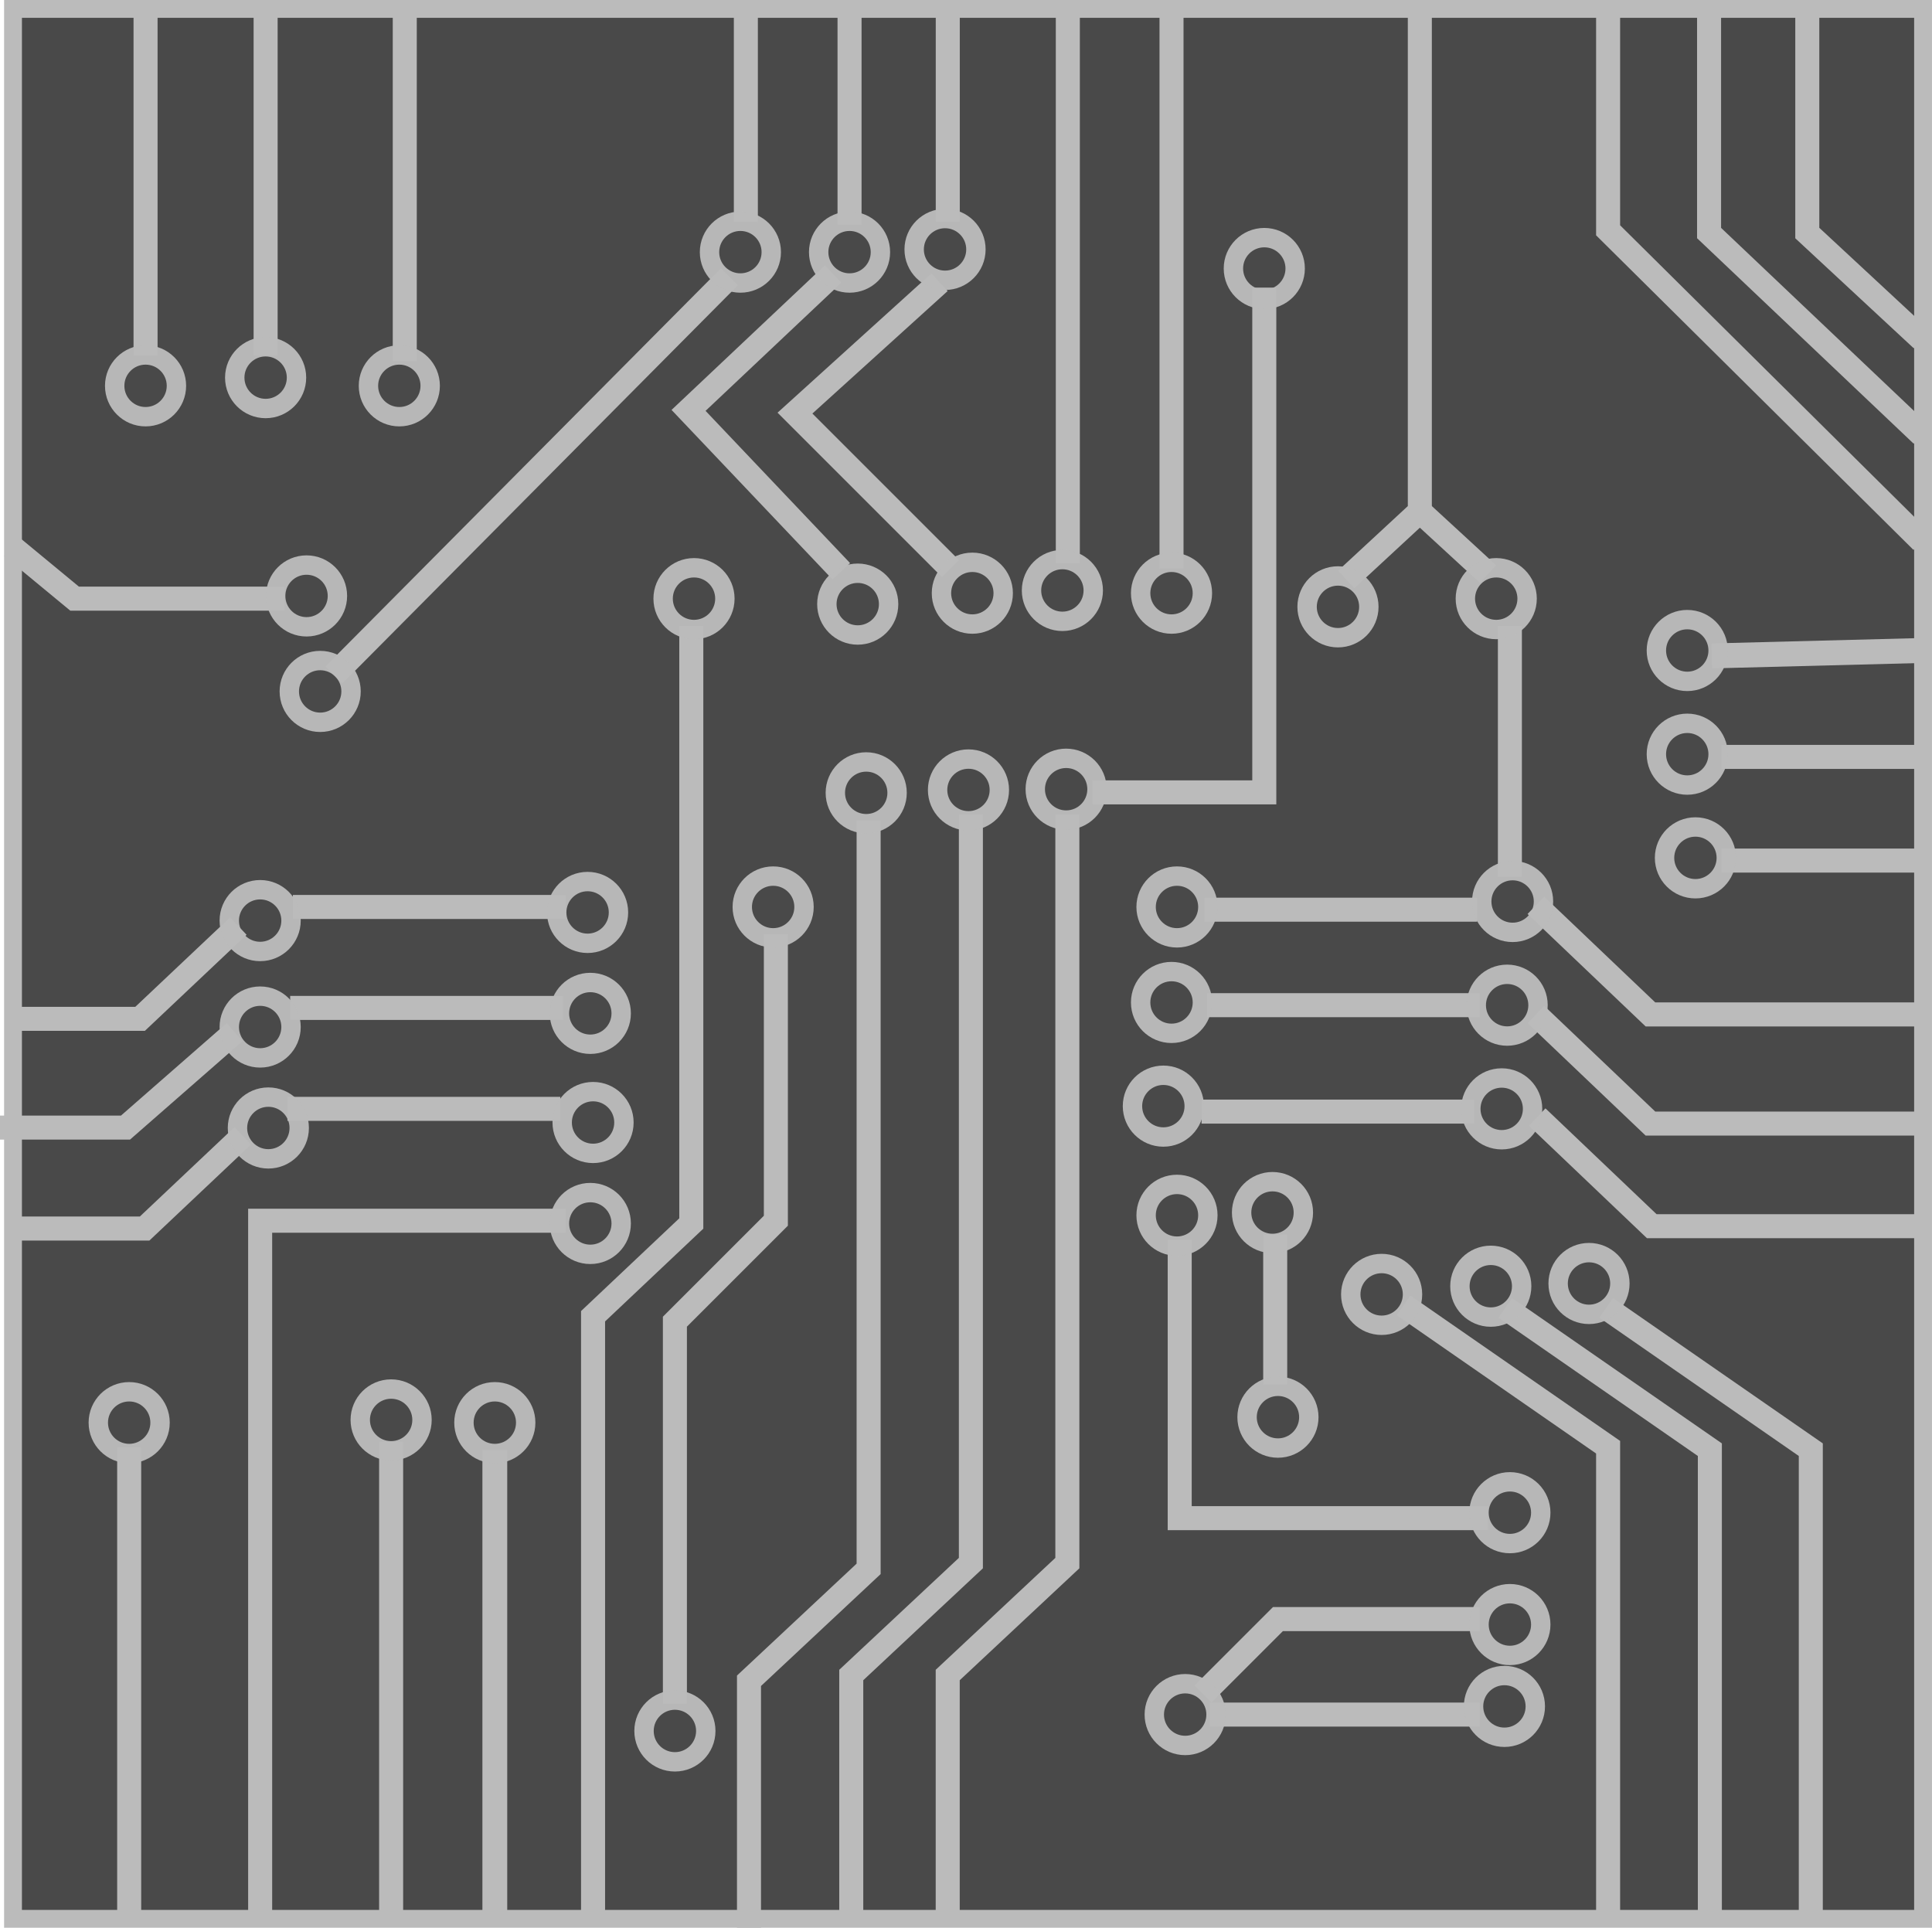 <?xml version="1.0" encoding="UTF-8" standalone="no"?>
<!-- Created with Inkscape (http://www.inkscape.org/) -->

<svg
   xmlns:dc="http://purl.org/dc/elements/1.1/"
   xmlns:cc="http://creativecommons.org/ns#"
   xmlns:rdf="http://www.w3.org/1999/02/22-rdf-syntax-ns#"
   xmlns:svg="http://www.w3.org/2000/svg"
   xmlns="http://www.w3.org/2000/svg"
   xmlns:sodipodi="http://sodipodi.sourceforge.net/DTD/sodipodi-0.dtd"
   xmlns:inkscape="http://www.inkscape.org/namespaces/inkscape"
   width="93.668mm"
   height="93.469mm"
   viewBox="0 0 93.668 93.469"
   version="1.1"
   id="svg7263"
   inkscape:version="0.92.1 r15371"
   sodipodi:docname="circuitboard.svg">
  <defs
     id="defs7257" />
  <sodipodi:namedview
     id="base"
     pagecolor="#ffffff"
     bordercolor="#666666"
     borderopacity="1.0"
     inkscape:pageopacity="0.0"
     inkscape:pageshadow="2"
     inkscape:zoom="2"
     inkscape:cx="188.47707"
     inkscape:cy="165.8483"
     inkscape:document-units="mm"
     inkscape:current-layer="layer1"
     showgrid="false"
     showguides="false"
     inkscape:window-width="1920"
     inkscape:window-height="1001"
     inkscape:window-x="-9"
     inkscape:window-y="-9"
     inkscape:window-maximized="1" />
  <g
     inkscape:label="Layer 1"
     inkscape:groupmode="layer"
     id="layer1"
     transform="translate(-60.412,-105.123)">
    <path
       style="fill:#494949;fill-opacity:1;stroke:#bbbbbb;stroke-width:0.865;stroke-linecap:butt;stroke-linejoin:miter;stroke-miterlimit:4;stroke-dasharray:none;stroke-opacity:1"
       d="m 61.043,105.555 v 92.604 h 92.604 v -92.604 z"
       id="path7842"
       inkscape:connector-curvature="0" />
    <path
       style="fill:none;stroke:#bbbbbb;stroke-width:1.165;stroke-linecap:butt;stroke-linejoin:miter;stroke-miterlimit:4;stroke-dasharray:none;stroke-opacity:1"
       d="m 96.725,198.591 v -11.974 l 5.8,-5.426 v -36.295"
       id="path7819"
       inkscape:connector-curvature="0" />
    <path
       style="fill:none;stroke:#bbbbbb;stroke-width:1.165;stroke-linecap:butt;stroke-linejoin:miter;stroke-miterlimit:4;stroke-dasharray:none;stroke-opacity:1"
       d="m 101.683,198.311 v -11.974 l 5.8,-5.426 v -36.295"
       id="path7819-0"
       inkscape:connector-curvature="0" />
    <path
       style="fill:none;stroke:#bbbbbb;stroke-width:1.165;stroke-linecap:butt;stroke-linejoin:miter;stroke-miterlimit:4;stroke-dasharray:none;stroke-opacity:1"
       d="m 106.36,198.311 v -11.974 l 5.8,-5.426 v -36.295"
       id="path7819-1"
       inkscape:connector-curvature="0" />
    <circle
       style="opacity:0.963;fill:none;fill-opacity:1;stroke:#bbbbbb;stroke-width:0.94;stroke-miterlimit:4;stroke-dasharray:none;stroke-opacity:1"
       id="path7850"
       cx="112.101"
       cy="143.388"
       r="1.497" />
    <circle
       style="opacity:0.963;fill:none;fill-opacity:1;stroke:#bbbbbb;stroke-width:0.94;stroke-miterlimit:4;stroke-dasharray:none;stroke-opacity:1"
       id="path7850-8"
       cx="107.366"
       cy="143.424"
       r="1.497" />
    <circle
       style="opacity:0.963;fill:none;fill-opacity:1;stroke:#bbbbbb;stroke-width:0.94;stroke-miterlimit:4;stroke-dasharray:none;stroke-opacity:1"
       id="path7850-1"
       cx="102.408"
       cy="143.564"
       r="1.497" />
    <path
       style="fill:none;stroke:#bbbbbb;stroke-width:1.165;stroke-linecap:butt;stroke-linejoin:miter;stroke-miterlimit:4;stroke-dasharray:none;stroke-opacity:1"
       d="m 93.133,187.727 v -18.521 l 4.895,-4.895 v -13.891"
       id="path7873"
       inkscape:connector-curvature="0" />
    <path
       style="fill:none;stroke:#bbbbbb;stroke-width:1.165;stroke-linecap:butt;stroke-linejoin:miter;stroke-miterlimit:4;stroke-dasharray:none;stroke-opacity:1"
       d="m 89.165,198.178 v -29.236 l 4.763,-4.498 v -28.972"
       id="path7875"
       inkscape:connector-curvature="0"
       sodipodi:nodetypes="cccc" />
    <path
       style="fill:none;stroke:#bbbbbb;stroke-width:1.165;stroke-linecap:butt;stroke-linejoin:miter;stroke-miterlimit:4;stroke-dasharray:none;stroke-opacity:1"
       d="m 121.708,119.068 v 24.474 h -8.334"
       id="path7877"
       inkscape:connector-curvature="0" />
    <path
       style="fill:none;stroke:#bbbbbb;stroke-width:1.165;stroke-linecap:butt;stroke-linejoin:miter;stroke-miterlimit:4;stroke-dasharray:none;stroke-opacity:1"
       d="m 129.249,105.442 v 24.474 l -3.572,3.307"
       id="path7879"
       inkscape:connector-curvature="0" />
    <path
       style="fill:none;stroke:#bbbbbb;stroke-width:1.165;stroke-linecap:butt;stroke-linejoin:miter;stroke-miterlimit:4;stroke-dasharray:none;stroke-opacity:1"
       d="m 129.249,129.916 3.307,3.043"
       id="path7881"
       inkscape:connector-curvature="0" />
    <path
       style="fill:none;stroke:#bbbbbb;stroke-width:1.165;stroke-linecap:butt;stroke-linejoin:miter;stroke-miterlimit:4;stroke-dasharray:none;stroke-opacity:1"
       d="m 153.458,164.576 h -12.965 l -5.556,-5.292"
       id="path7883"
       inkscape:connector-curvature="0" />
    <path
       style="fill:none;stroke:#bbbbbb;stroke-width:1.165;stroke-linecap:butt;stroke-linejoin:miter;stroke-miterlimit:4;stroke-dasharray:none;stroke-opacity:1"
       d="m 153.395,159.601 h -12.965 l -5.556,-5.292"
       id="path7883-4"
       inkscape:connector-curvature="0" />
    <path
       style="fill:none;stroke:#bbbbbb;stroke-width:1.165;stroke-linecap:butt;stroke-linejoin:miter;stroke-miterlimit:4;stroke-dasharray:none;stroke-opacity:1"
       d="m 153.395,154.309 h -12.965 l -5.556,-5.292"
       id="path7883-46"
       inkscape:connector-curvature="0" />
    <path
       style="fill:none;stroke:#bbbbbb;stroke-width:1.165;stroke-linecap:butt;stroke-linejoin:miter;stroke-miterlimit:4;stroke-dasharray:none;stroke-opacity:1"
       d="m 118.798,149.23 h 13.229"
       id="path7906"
       inkscape:connector-curvature="0" />
    <path
       style="fill:none;stroke:#bbbbbb;stroke-width:1.165;stroke-linecap:butt;stroke-linejoin:miter;stroke-miterlimit:4;stroke-dasharray:none;stroke-opacity:1"
       d="m 118.93,153.86 h 13.229"
       id="path7906-5"
       inkscape:connector-curvature="0" />
    <path
       style="fill:none;stroke:#bbbbbb;stroke-width:1.165;stroke-linecap:butt;stroke-linejoin:miter;stroke-miterlimit:4;stroke-dasharray:none;stroke-opacity:1"
       d="m 118.666,159.02 h 13.229"
       id="path7906-7"
       inkscape:connector-curvature="0" />
    <path
       style="fill:none;stroke:#bbbbbb;stroke-width:1.165;stroke-linecap:butt;stroke-linejoin:miter;stroke-miterlimit:4;stroke-dasharray:none;stroke-opacity:1"
       d="m 133.615,135.472 v 12.171"
       id="path7929"
       inkscape:connector-curvature="0" />
    <path
       style="fill:none;stroke:#bbbbbb;stroke-width:1.165;stroke-linecap:butt;stroke-linejoin:miter;stroke-miterlimit:4;stroke-dasharray:none;stroke-opacity:1"
       d="m 138.377,105.442 v 10.848 l 15.214,15.081"
       id="path7931"
       inkscape:connector-curvature="0" />
    <path
       style="fill:none;stroke:#bbbbbb;stroke-width:1.165;stroke-linecap:butt;stroke-linejoin:miter;stroke-miterlimit:4;stroke-dasharray:none;stroke-opacity:1"
       d="m 143.272,105.574 v 10.848 l 10.319,9.79"
       id="path7933"
       inkscape:connector-curvature="0" />
    <path
       style="fill:none;stroke:#bbbbbb;stroke-width:1.165;stroke-linecap:butt;stroke-linejoin:miter;stroke-miterlimit:4;stroke-dasharray:none;stroke-opacity:1"
       d="m 148.034,105.706 v 10.716 l 5.556,5.159"
       id="path7935"
       inkscape:connector-curvature="0" />
    <path
       style="fill:none;stroke:#bbbbbb;stroke-width:1.165;stroke-linecap:butt;stroke-linejoin:miter;stroke-miterlimit:4;stroke-dasharray:none;stroke-opacity:1"
       d="M 79.375,197.781 V 175.027"
       id="path7937"
       inkscape:connector-curvature="0" />
    <path
       style="fill:none;stroke:#bbbbbb;stroke-width:1.204;stroke-linecap:butt;stroke-linejoin:miter;stroke-miterlimit:4;stroke-dasharray:none;stroke-opacity:1"
       d="M 84.402,198.046 V 175.424"
       id="path7939"
       inkscape:connector-curvature="0" />
    <path
       style="fill:none;stroke:#bbbbbb;stroke-width:1.165;stroke-linecap:butt;stroke-linejoin:miter;stroke-miterlimit:4;stroke-dasharray:none;stroke-opacity:1"
       d="M 132.159,188.256 H 119.062"
       id="path7941"
       inkscape:connector-curvature="0" />
    <path
       style="fill:none;stroke:#bbbbbb;stroke-width:1.165;stroke-linecap:butt;stroke-linejoin:miter;stroke-miterlimit:4;stroke-dasharray:none;stroke-opacity:1"
       d="m 132.159,183.626 h -9.79 l -3.638,3.638"
       id="path7943"
       inkscape:connector-curvature="0" />
    <path
       style="fill:none;stroke:#bbbbbb;stroke-width:1.165;stroke-linecap:butt;stroke-linejoin:miter;stroke-miterlimit:4;stroke-dasharray:none;stroke-opacity:1"
       d="m 101.203,132.826 -7.408,-7.805 7.011,-6.615"
       id="path7945"
       inkscape:connector-curvature="0" />
    <path
       style="fill:none;stroke:#bbbbbb;stroke-width:1.165;stroke-linecap:butt;stroke-linejoin:miter;stroke-miterlimit:4;stroke-dasharray:none;stroke-opacity:1"
       d="m 106.495,132.694 -7.541,-7.541 7.011,-6.35"
       id="path7947"
       inkscape:connector-curvature="0" />
    <path
       style="fill:none;stroke:#bbbbbb;stroke-width:1.165;stroke-linecap:butt;stroke-linejoin:miter;stroke-miterlimit:4;stroke-dasharray:none;stroke-opacity:1"
       d="m 96.573,105.706 v 10.186"
       id="path7949"
       inkscape:connector-curvature="0" />
    <path
       style="fill:none;stroke:#bbbbbb;stroke-width:1.165;stroke-linecap:butt;stroke-linejoin:miter;stroke-miterlimit:4;stroke-dasharray:none;stroke-opacity:1"
       d="M 95.779,118.539 76.597,137.853"
       id="path7951"
       inkscape:connector-curvature="0" />
    <path
       style="fill:none;stroke:#bbbbbb;stroke-width:1.165;stroke-linecap:butt;stroke-linejoin:miter;stroke-miterlimit:4;stroke-dasharray:none;stroke-opacity:1"
       d="M 101.6,105.839 V 116.025"
       id="path7953"
       inkscape:connector-curvature="0" />
    <path
       style="fill:none;stroke:#bbbbbb;stroke-width:1.165;stroke-linecap:butt;stroke-linejoin:miter;stroke-miterlimit:4;stroke-dasharray:none;stroke-opacity:1"
       d="m 106.362,105.442 v 10.451"
       id="path7955"
       inkscape:connector-curvature="0" />
    <path
       style="fill:none;stroke:#bbbbbb;stroke-width:1.165;stroke-linecap:butt;stroke-linejoin:miter;stroke-miterlimit:4;stroke-dasharray:none;stroke-opacity:1"
       d="m 112.183,105.309 v 27.12"
       id="path7957"
       inkscape:connector-curvature="0" />
    <path
       style="fill:none;stroke:#bbbbbb;stroke-width:1.165;stroke-linecap:butt;stroke-linejoin:miter;stroke-miterlimit:4;stroke-dasharray:none;stroke-opacity:1"
       d="m 117.21,105.442 v 27.252"
       id="path7959"
       inkscape:connector-curvature="0" />
    <path
       style="fill:none;stroke:#bbbbbb;stroke-width:1.165;stroke-linecap:butt;stroke-linejoin:miter;stroke-miterlimit:4;stroke-dasharray:none;stroke-opacity:1"
       d="m 61.119,154.522 h 6.085 l 4.763,-4.498"
       id="path7961"
       inkscape:connector-curvature="0" />
    <path
       style="fill:none;stroke:#bbbbbb;stroke-width:1.165;stroke-linecap:butt;stroke-linejoin:miter;stroke-miterlimit:4;stroke-dasharray:none;stroke-opacity:1"
       d="m 60.412,159.795 h 6.085 l 5.292,-4.63"
       id="path7961-2"
       inkscape:connector-curvature="0"
       sodipodi:nodetypes="ccc" />
    <path
       style="fill:none;stroke:#bbbbbb;stroke-width:1.165;stroke-linecap:butt;stroke-linejoin:miter;stroke-miterlimit:4;stroke-dasharray:none;stroke-opacity:1"
       d="m 61.338,164.69 h 6.085 l 4.762,-4.498"
       id="path7961-4"
       inkscape:connector-curvature="0" />
    <path
       style="fill:none;stroke:#bbbbbb;stroke-width:1.165;stroke-linecap:butt;stroke-linejoin:miter;stroke-miterlimit:4;stroke-dasharray:none;stroke-opacity:1"
       d="m 138.377,197.914 v -22.622 l -9.922,-6.879"
       id="path7984"
       inkscape:connector-curvature="0" />
    <path
       style="fill:none;stroke:#bbbbbb;stroke-width:1.165;stroke-linecap:butt;stroke-linejoin:miter;stroke-miterlimit:4;stroke-dasharray:none;stroke-opacity:1"
       d="M 143.31,198.034 V 175.412 L 133.388,168.533"
       id="path7984-0"
       inkscape:connector-curvature="0" />
    <path
       style="fill:none;stroke:#bbbbbb;stroke-width:1.165;stroke-linecap:butt;stroke-linejoin:miter;stroke-miterlimit:4;stroke-dasharray:none;stroke-opacity:1"
       d="M 148.204,198.034 V 175.412 L 138.282,168.533"
       id="path7984-2"
       inkscape:connector-curvature="0" />
    <path
       style="fill:none;stroke:#bbbbbb;stroke-width:1.165;stroke-linecap:butt;stroke-linejoin:miter;stroke-miterlimit:4;stroke-dasharray:none;stroke-opacity:1"
       d="m 117.607,165.238 v 13.494 h 14.949"
       id="path8007"
       inkscape:connector-curvature="0" />
    <path
       style="fill:none;stroke:#bbbbbb;stroke-width:1.165;stroke-linecap:butt;stroke-linejoin:miter;stroke-miterlimit:4;stroke-dasharray:none;stroke-opacity:1"
       d="m 122.237,164.973 v 7.276"
       id="path8009"
       inkscape:connector-curvature="0" />
    <path
       style="fill:none;stroke:#bbbbbb;stroke-width:1.165;stroke-linecap:butt;stroke-linejoin:miter;stroke-miterlimit:4;stroke-dasharray:none;stroke-opacity:1"
       d="M 73.025,198.178 V 164.311 H 87.842"
       id="path8011"
       inkscape:connector-curvature="0" />
    <path
       style="fill:none;stroke:#bbbbbb;stroke-width:1.165;stroke-linecap:butt;stroke-linejoin:miter;stroke-miterlimit:4;stroke-dasharray:none;stroke-opacity:1"
       d="M 66.675,198.31 V 175.292"
       id="path8013"
       inkscape:connector-curvature="0" />
    <path
       style="fill:none;stroke:#bbbbbb;stroke-width:1.165;stroke-linecap:butt;stroke-linejoin:miter;stroke-miterlimit:4;stroke-dasharray:none;stroke-opacity:1"
       d="M 87.842,149.098 H 74.612"
       id="path8015"
       inkscape:connector-curvature="0" />
    <path
       style="fill:none;stroke:#bbbbbb;stroke-width:1.165;stroke-linecap:butt;stroke-linejoin:miter;stroke-miterlimit:4;stroke-dasharray:none;stroke-opacity:1"
       d="M 87.709,153.993 H 74.48"
       id="path8015-7"
       inkscape:connector-curvature="0" />
    <path
       style="fill:none;stroke:#bbbbbb;stroke-width:1.165;stroke-linecap:butt;stroke-linejoin:miter;stroke-miterlimit:4;stroke-dasharray:none;stroke-opacity:1"
       d="M 87.577,158.887 H 74.348"
       id="path8015-8"
       inkscape:connector-curvature="0" />
    <path
       style="fill:none;stroke:#bbbbbb;stroke-width:1.165;stroke-linecap:butt;stroke-linejoin:miter;stroke-miterlimit:4;stroke-dasharray:none;stroke-opacity:1"
       d="M 67.469,105.442 V 122.375"
       id="path8038"
       inkscape:connector-curvature="0" />
    <path
       style="fill:none;stroke:#bbbbbb;stroke-width:1.165;stroke-linecap:butt;stroke-linejoin:miter;stroke-miterlimit:4;stroke-dasharray:none;stroke-opacity:1"
       d="M 73.29,105.442 V 122.375"
       id="path8038-7"
       inkscape:connector-curvature="0" />
    <path
       style="fill:none;stroke:#bbbbbb;stroke-width:1.165;stroke-linecap:butt;stroke-linejoin:miter;stroke-miterlimit:4;stroke-dasharray:none;stroke-opacity:1"
       d="m 80.036,105.706 v 16.933"
       id="path8038-0"
       inkscape:connector-curvature="0" />
    <path
       style="fill:none;stroke:#bbbbbb;stroke-width:1.165;stroke-linecap:butt;stroke-linejoin:miter;stroke-miterlimit:4;stroke-dasharray:none;stroke-opacity:1"
       d="m 60.986,131.635 3.043,2.514 h 10.186"
       id="path8061"
       inkscape:connector-curvature="0" />
    <circle
       style="opacity:0.963;fill:none;fill-opacity:1;stroke:#bbbbbb;stroke-width:0.94;stroke-miterlimit:4;stroke-dasharray:none;stroke-opacity:1"
       id="path7850-1-0"
       cx="73.29"
       cy="123.433"
       r="1.497" />
    <circle
       style="opacity:0.963;fill:none;fill-opacity:1;stroke:#bbbbbb;stroke-width:0.94;stroke-miterlimit:4;stroke-dasharray:none;stroke-opacity:1"
       id="path7850-1-6"
       cx="79.772"
       cy="123.83"
       r="1.497" />
    <circle
       style="opacity:0.963;fill:none;fill-opacity:1;stroke:#bbbbbb;stroke-width:0.94;stroke-miterlimit:4;stroke-dasharray:none;stroke-opacity:1"
       id="path7850-1-2"
       cx="67.469"
       cy="123.83"
       r="1.497" />
    <circle
       style="opacity:0.963;fill:none;fill-opacity:1;stroke:#bbbbbb;stroke-width:0.94;stroke-miterlimit:4;stroke-dasharray:none;stroke-opacity:1"
       id="path7850-1-29"
       cx="75.274"
       cy="134.017"
       r="1.497" />
    <circle
       style="opacity:0.963;fill:none;fill-opacity:1;stroke:#bbbbbb;stroke-width:0.94;stroke-miterlimit:4;stroke-dasharray:none;stroke-opacity:1"
       id="path7850-1-61"
       cx="96.308"
       cy="117.348"
       r="1.497" />
    <circle
       style="opacity:0.963;fill:none;fill-opacity:1;stroke:#bbbbbb;stroke-width:0.94;stroke-miterlimit:4;stroke-dasharray:none;stroke-opacity:1"
       id="path7850-1-4"
       cx="101.6"
       cy="117.348"
       r="1.497" />
    <circle
       style="opacity:0.963;fill:none;fill-opacity:1;stroke:#bbbbbb;stroke-width:0.94;stroke-miterlimit:4;stroke-dasharray:none;stroke-opacity:1"
       id="path7850-1-7"
       cx="106.23"
       cy="117.216"
       r="1.497" />
    <circle
       style="opacity:0.963;fill:none;fill-opacity:1;stroke:#bbbbbb;stroke-width:0.94;stroke-miterlimit:4;stroke-dasharray:none;stroke-opacity:1"
       id="path7850-1-9"
       cx="107.553"
       cy="133.884"
       r="1.497" />
    <circle
       style="opacity:0.963;fill:none;fill-opacity:1;stroke:#bbbbbb;stroke-width:0.94;stroke-miterlimit:4;stroke-dasharray:none;stroke-opacity:1"
       id="path7850-1-23"
       cx="101.997"
       cy="134.414"
       r="1.497" />
    <circle
       style="opacity:0.963;fill:none;fill-opacity:1;stroke:#bbbbbb;stroke-width:0.94;stroke-miterlimit:4;stroke-dasharray:none;stroke-opacity:1"
       id="path7850-1-96"
       cx="75.935"
       cy="138.647"
       r="1.497" />
    <circle
       style="opacity:0.963;fill:none;fill-opacity:1;stroke:#bbbbbb;stroke-width:0.94;stroke-miterlimit:4;stroke-dasharray:none;stroke-opacity:1"
       id="path7850-1-79"
       cx="73.025"
       cy="149.759"
       r="1.497" />
    <circle
       style="opacity:0.963;fill:none;fill-opacity:1;stroke:#bbbbbb;stroke-width:0.94;stroke-miterlimit:4;stroke-dasharray:none;stroke-opacity:1"
       id="path7850-1-90"
       cx="73.025"
       cy="154.919"
       r="1.497" />
    <circle
       style="opacity:0.963;fill:none;fill-opacity:1;stroke:#bbbbbb;stroke-width:0.94;stroke-miterlimit:4;stroke-dasharray:none;stroke-opacity:1"
       id="path7850-1-41"
       cx="73.422"
       cy="159.814"
       r="1.497" />
    <circle
       style="opacity:0.963;fill:none;fill-opacity:1;stroke:#bbbbbb;stroke-width:0.94;stroke-miterlimit:4;stroke-dasharray:none;stroke-opacity:1"
       id="path7850-1-47"
       cx="66.675"
       cy="174.101"
       r="1.497" />
    <circle
       style="opacity:0.963;fill:none;fill-opacity:1;stroke:#bbbbbb;stroke-width:0.94;stroke-miterlimit:4;stroke-dasharray:none;stroke-opacity:1"
       id="path7850-1-790"
       cx="89.032"
       cy="164.444"
       r="1.497" />
    <circle
       style="opacity:0.963;fill:none;fill-opacity:1;stroke:#bbbbbb;stroke-width:0.94;stroke-miterlimit:4;stroke-dasharray:none;stroke-opacity:1"
       id="path7850-1-07"
       cx="89.165"
       cy="159.549"
       r="1.497" />
    <circle
       style="opacity:0.963;fill:none;fill-opacity:1;stroke:#bbbbbb;stroke-width:0.94;stroke-miterlimit:4;stroke-dasharray:none;stroke-opacity:1"
       id="path7850-1-3"
       cx="89.032"
       cy="154.257"
       r="1.497" />
    <circle
       style="opacity:0.963;fill:none;fill-opacity:1;stroke:#bbbbbb;stroke-width:0.94;stroke-miterlimit:4;stroke-dasharray:none;stroke-opacity:1"
       id="path7850-1-1"
       cx="88.9"
       cy="149.363"
       r="1.497" />
    <circle
       style="opacity:0.963;fill:none;fill-opacity:1;stroke:#bbbbbb;stroke-width:0.94;stroke-miterlimit:4;stroke-dasharray:none;stroke-opacity:1"
       id="path7850-1-5"
       cx="94.059"
       cy="134.149"
       r="1.497" />
    <circle
       style="opacity:0.963;fill:none;fill-opacity:1;stroke:#bbbbbb;stroke-width:0.94;stroke-miterlimit:4;stroke-dasharray:none;stroke-opacity:1"
       id="path7850-1-28"
       cx="97.896"
       cy="149.098"
       r="1.497" />
    <circle
       style="opacity:0.963;fill:none;fill-opacity:1;stroke:#bbbbbb;stroke-width:0.94;stroke-miterlimit:4;stroke-dasharray:none;stroke-opacity:1"
       id="path7850-1-93"
       cx="121.708"
       cy="118.142"
       r="1.497" />
    <circle
       style="opacity:0.963;fill:none;fill-opacity:1;stroke:#bbbbbb;stroke-width:0.94;stroke-miterlimit:4;stroke-dasharray:none;stroke-opacity:1"
       id="path7850-1-05"
       cx="117.21"
       cy="133.884"
       r="1.497" />
    <circle
       style="opacity:0.963;fill:none;fill-opacity:1;stroke:#bbbbbb;stroke-width:0.94;stroke-miterlimit:4;stroke-dasharray:none;stroke-opacity:1"
       id="path7850-1-25"
       cx="111.919"
       cy="133.752"
       r="1.497" />
    <circle
       style="opacity:0.963;fill:none;fill-opacity:1;stroke:#bbbbbb;stroke-width:0.94;stroke-miterlimit:4;stroke-dasharray:none;stroke-opacity:1"
       id="path7850-1-12"
       cx="117.475"
       cy="149.098"
       r="1.497" />
    <circle
       style="opacity:0.963;fill:none;fill-opacity:1;stroke:#bbbbbb;stroke-width:0.94;stroke-miterlimit:4;stroke-dasharray:none;stroke-opacity:1"
       id="path7850-1-64"
       cx="117.21"
       cy="153.728"
       r="1.497" />
    <circle
       style="opacity:0.963;fill:none;fill-opacity:1;stroke:#bbbbbb;stroke-width:0.94;stroke-miterlimit:4;stroke-dasharray:none;stroke-opacity:1"
       id="path7850-1-52"
       cx="116.814"
       cy="158.755"
       r="1.497" />
    <circle
       style="opacity:0.963;fill:none;fill-opacity:1;stroke:#bbbbbb;stroke-width:0.94;stroke-miterlimit:4;stroke-dasharray:none;stroke-opacity:1"
       id="path7850-1-8"
       cx="133.218"
       cy="158.887"
       r="1.497" />
    <circle
       style="opacity:0.963;fill:none;fill-opacity:1;stroke:#bbbbbb;stroke-width:0.94;stroke-miterlimit:4;stroke-dasharray:none;stroke-opacity:1"
       id="path7850-1-43"
       cx="133.482"
       cy="153.86"
       r="1.497" />
    <circle
       style="opacity:0.963;fill:none;fill-opacity:1;stroke:#bbbbbb;stroke-width:0.94;stroke-miterlimit:4;stroke-dasharray:none;stroke-opacity:1"
       id="path7850-1-33"
       cx="133.747"
       cy="148.833"
       r="1.497" />
    <circle
       style="opacity:0.963;fill:none;fill-opacity:1;stroke:#bbbbbb;stroke-width:0.94;stroke-miterlimit:4;stroke-dasharray:none;stroke-opacity:1"
       id="path7850-1-287"
       cx="125.28"
       cy="134.546"
       r="1.497" />
    <circle
       style="opacity:0.963;fill:none;fill-opacity:1;stroke:#bbbbbb;stroke-width:0.94;stroke-miterlimit:4;stroke-dasharray:none;stroke-opacity:1"
       id="path7850-1-81"
       cx="132.953"
       cy="134.149"
       r="1.497" />
    <circle
       style="opacity:0.963;fill:none;fill-opacity:1;stroke:#bbbbbb;stroke-width:0.94;stroke-miterlimit:4;stroke-dasharray:none;stroke-opacity:1"
       id="path7850-1-77"
       cx="117.475"
       cy="164.047"
       r="1.497" />
    <circle
       style="opacity:0.963;fill:none;fill-opacity:1;stroke:#bbbbbb;stroke-width:0.94;stroke-miterlimit:4;stroke-dasharray:none;stroke-opacity:1"
       id="path7850-1-330"
       cx="133.615"
       cy="178.467"
       r="1.497" />
    <circle
       style="opacity:0.963;fill:none;fill-opacity:1;stroke:#bbbbbb;stroke-width:0.94;stroke-miterlimit:4;stroke-dasharray:none;stroke-opacity:1"
       id="path7850-1-89"
       cx="122.37"
       cy="173.836"
       r="1.497" />
    <circle
       style="opacity:0.963;fill:none;fill-opacity:1;stroke:#bbbbbb;stroke-width:0.94;stroke-miterlimit:4;stroke-dasharray:none;stroke-opacity:1"
       id="path7850-1-896"
       cx="122.105"
       cy="163.915"
       r="1.497" />
    <circle
       style="opacity:0.963;fill:none;fill-opacity:1;stroke:#bbbbbb;stroke-width:0.94;stroke-miterlimit:4;stroke-dasharray:none;stroke-opacity:1"
       id="path7850-1-27"
       cx="127.397"
       cy="167.883"
       r="1.497" />
    <circle
       style="opacity:0.963;fill:none;fill-opacity:1;stroke:#bbbbbb;stroke-width:0.94;stroke-miterlimit:4;stroke-dasharray:none;stroke-opacity:1"
       id="path7850-1-15"
       cx="132.689"
       cy="167.486"
       r="1.497" />
    <circle
       style="opacity:0.963;fill:none;fill-opacity:1;stroke:#bbbbbb;stroke-width:0.94;stroke-miterlimit:4;stroke-dasharray:none;stroke-opacity:1"
       id="path7850-1-04"
       cx="137.451"
       cy="167.354"
       r="1.497" />
    <circle
       style="opacity:0.963;fill:none;fill-opacity:1;stroke:#bbbbbb;stroke-width:0.94;stroke-miterlimit:4;stroke-dasharray:none;stroke-opacity:1"
       id="path7850-1-86"
       cx="133.615"
       cy="183.891"
       r="1.497" />
    <circle
       style="opacity:0.963;fill:none;fill-opacity:1;stroke:#bbbbbb;stroke-width:0.94;stroke-miterlimit:4;stroke-dasharray:none;stroke-opacity:1"
       id="path7850-1-610"
       cx="133.35"
       cy="187.859"
       r="1.497" />
    <circle
       style="opacity:0.963;fill:none;fill-opacity:1;stroke:#bbbbbb;stroke-width:0.94;stroke-miterlimit:4;stroke-dasharray:none;stroke-opacity:1"
       id="path7850-1-94"
       cx="117.872"
       cy="188.256"
       r="1.497" />
    <circle
       style="opacity:0.963;fill:none;fill-opacity:1;stroke:#bbbbbb;stroke-width:0.94;stroke-miterlimit:4;stroke-dasharray:none;stroke-opacity:1"
       id="path7850-1-99"
       cx="93.133"
       cy="189.05"
       r="1.497" />
    <circle
       style="opacity:0.963;fill:none;fill-opacity:1;stroke:#bbbbbb;stroke-width:0.94;stroke-miterlimit:4;stroke-dasharray:none;stroke-opacity:1"
       id="path7850-1-36"
       cx="84.402"
       cy="174.101"
       r="1.497" />
    <circle
       style="opacity:0.963;fill:none;fill-opacity:1;stroke:#bbbbbb;stroke-width:0.94;stroke-miterlimit:4;stroke-dasharray:none;stroke-opacity:1"
       id="path7850-1-68"
       cx="79.375"
       cy="173.969"
       r="1.497" />
    <path
       style="fill:none;stroke:#bbbbbb;stroke-width:1.21;stroke-linecap:butt;stroke-linejoin:miter;stroke-miterlimit:4;stroke-dasharray:none;stroke-opacity:1"
       d="m 153.594,136.663 -10.193,0.263"
       id="path8336"
       inkscape:connector-curvature="0" />
    <path
       style="fill:none;stroke:#bbbbbb;stroke-width:1.165;stroke-linecap:butt;stroke-linejoin:miter;stroke-miterlimit:4;stroke-dasharray:none;stroke-opacity:1"
       d="m 153.26,141.822 h -9.393"
       id="path8336-8"
       inkscape:connector-curvature="0" />
    <path
       style="fill:none;stroke:#bbbbbb;stroke-width:1.165;stroke-linecap:butt;stroke-linejoin:miter;stroke-miterlimit:4;stroke-dasharray:none;stroke-opacity:1"
       d="m 153.26,146.849 h -9.393"
       id="path8336-4"
       inkscape:connector-curvature="0" />
    <circle
       style="opacity:0.963;fill:none;fill-opacity:1;stroke:#bbbbbb;stroke-width:0.94;stroke-miterlimit:4;stroke-dasharray:none;stroke-opacity:1"
       id="path7850-1-81-5"
       cx="142.214"
       cy="136.663"
       r="1.497" />
    <circle
       style="opacity:0.963;fill:none;fill-opacity:1;stroke:#bbbbbb;stroke-width:0.94;stroke-miterlimit:4;stroke-dasharray:none;stroke-opacity:1"
       id="path7850-1-81-8"
       cx="142.214"
       cy="141.69"
       r="1.497" />
    <circle
       style="opacity:0.963;fill:none;fill-opacity:1;stroke:#bbbbbb;stroke-width:0.94;stroke-miterlimit:4;stroke-dasharray:none;stroke-opacity:1"
       id="path7850-1-81-2"
       cx="142.61"
       cy="146.717"
       r="1.497" />
  </g>
</svg>
